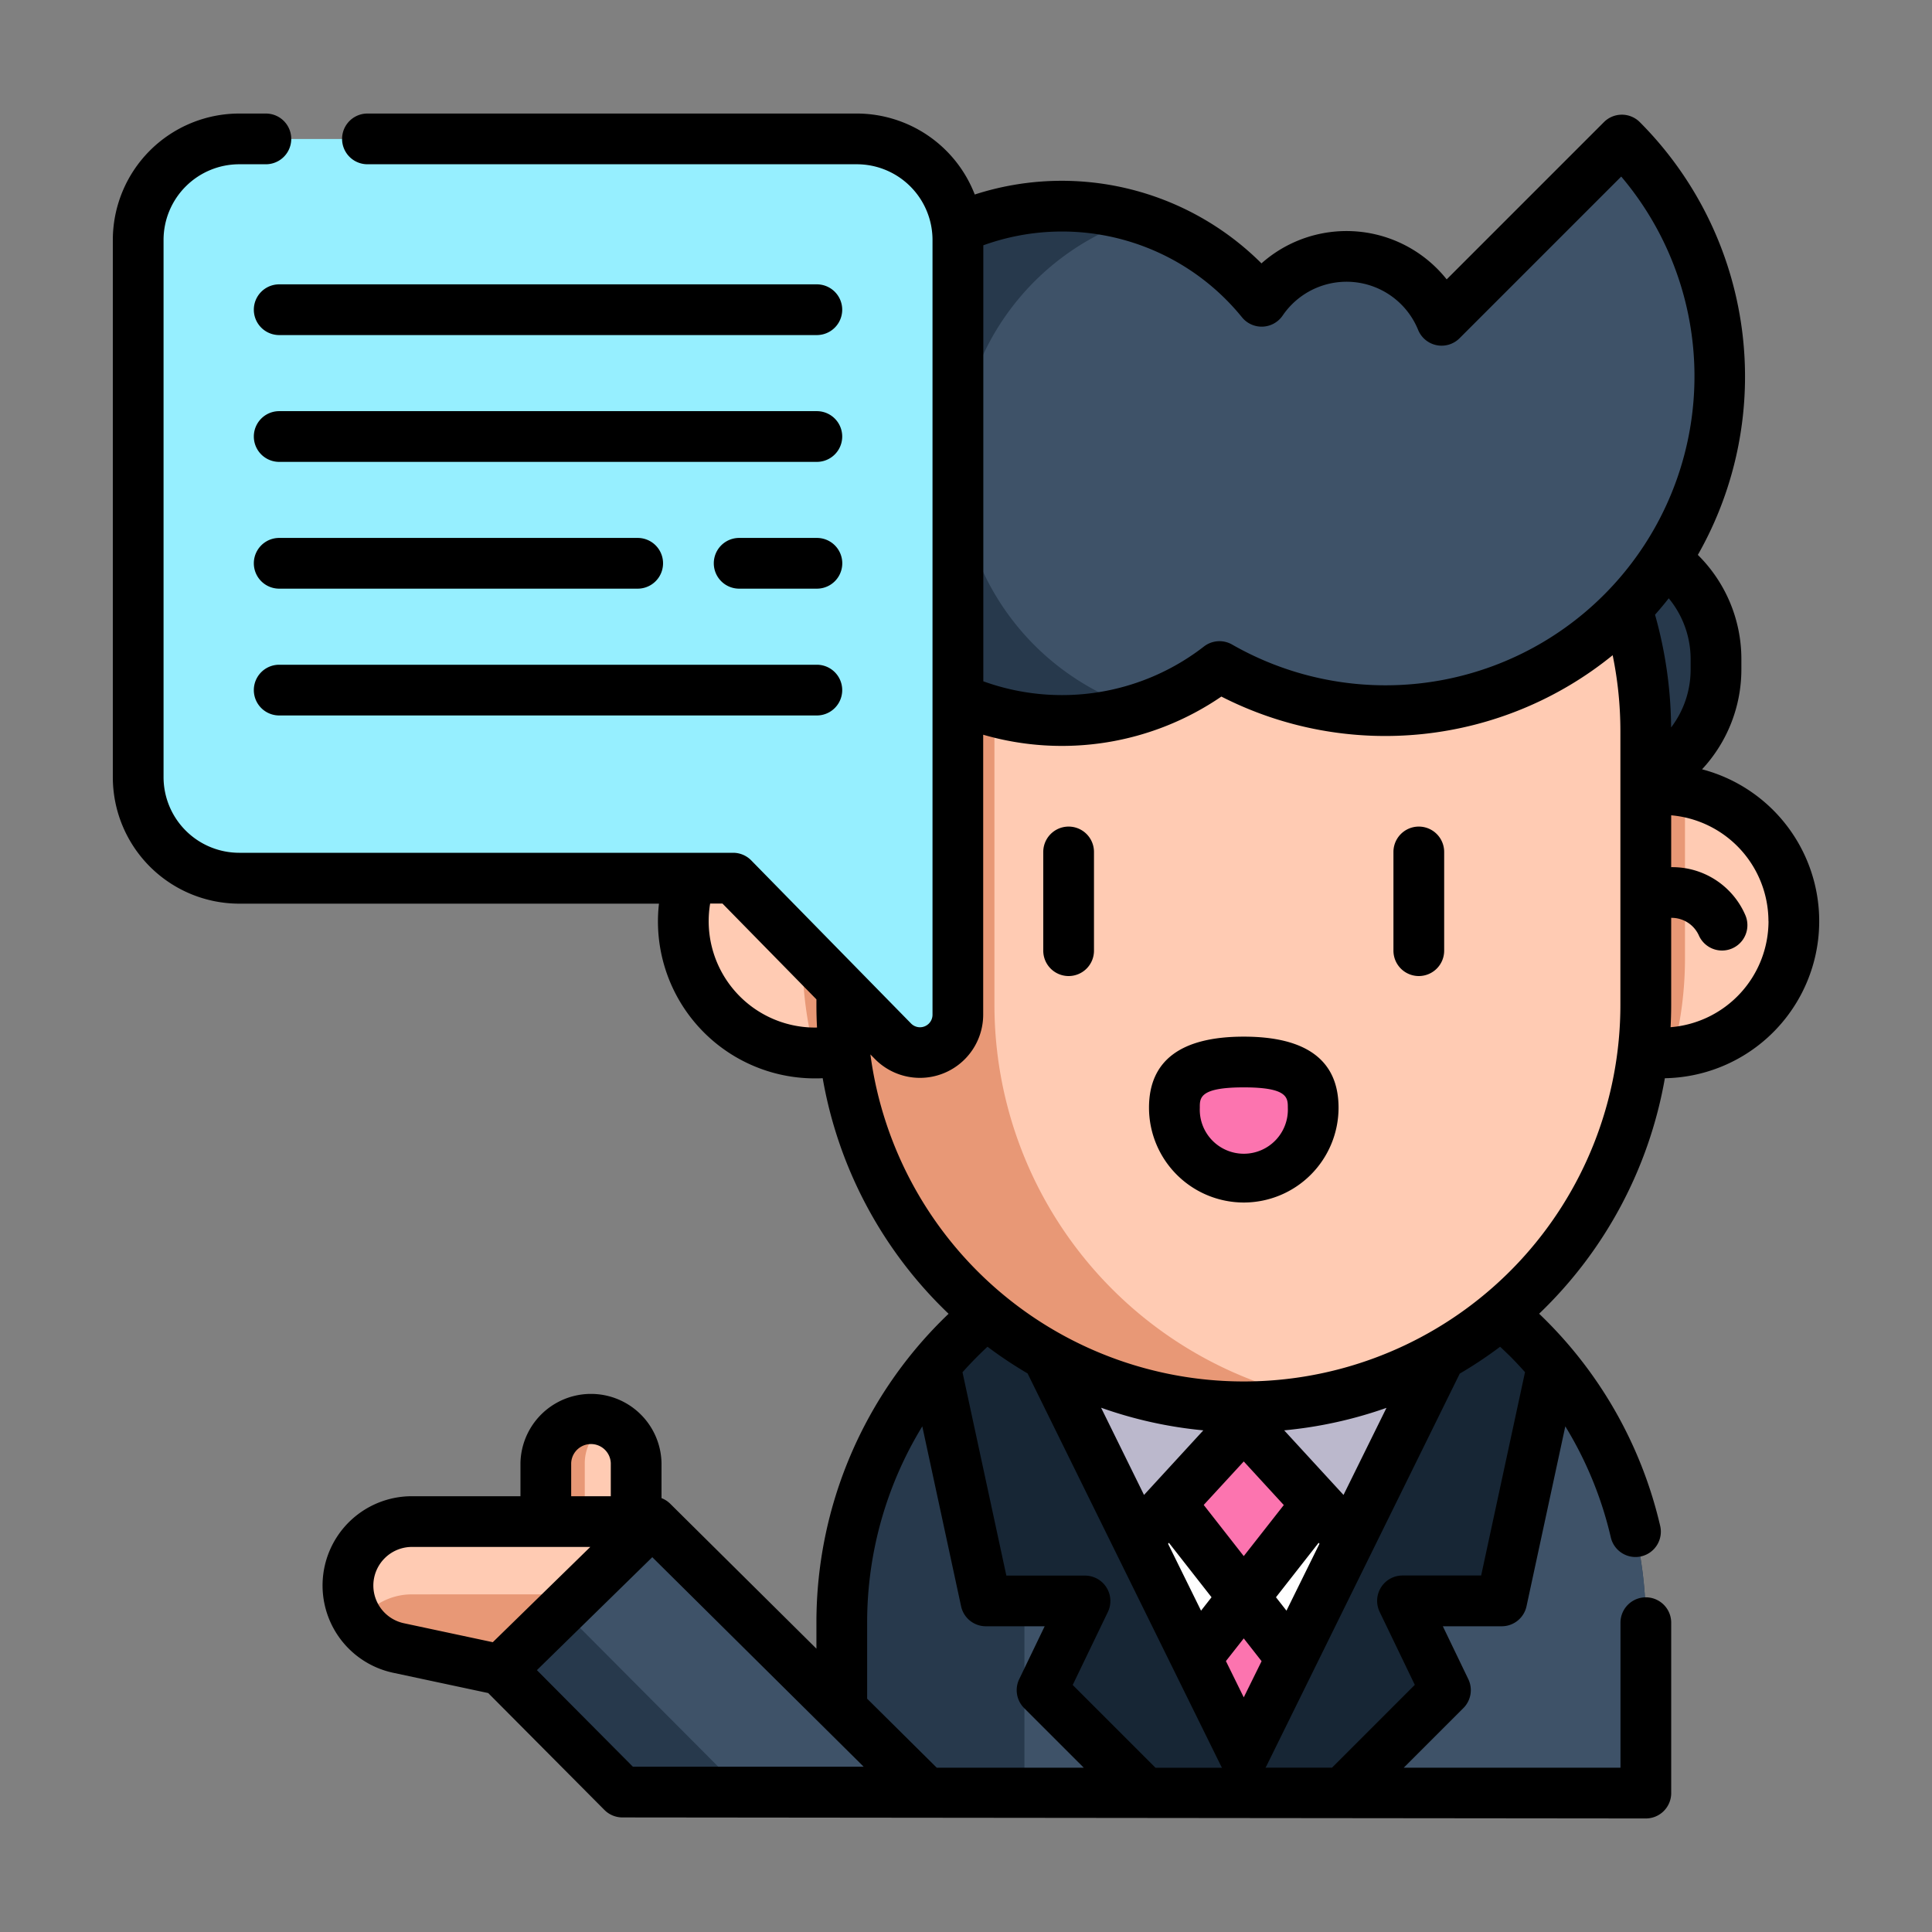 <svg xmlns="http://www.w3.org/2000/svg" width="90" height="90" viewBox="0 0 90 90">
  <rect x="0" y="0" width="90" height="90" fill="#808080" stroke="none"/>
  <g id="Grupo_32831" data-name="Grupo 32831" transform="translate(-218 -1894)">
    <path id="Trazado_30722" data-name="Trazado 30722" d="M0,0H90V90H0Z" transform="translate(218 1894)" fill="#fff" opacity="0"/>
    <g id="hombre-de-negocios" transform="translate(223.256 1899.08)">
      <g id="Grupo_22671" data-name="Grupo 22671" transform="translate(1.181 1.39)">
        <path id="Trazado_5289" data-name="Trazado 5289" d="M200.437,125.754h32.73a5.631,5.631,0,0,1,5.631,5.631v.5a5.631,5.631,0,0,1-5.631,5.631h-32.73a5.631,5.631,0,0,1-5.631-5.631v-.5A5.631,5.631,0,0,1,200.437,125.754Z" transform="translate(-165.3 -107.158)" fill="#27394c"/>
        <path id="Trazado_5290" data-name="Trazado 5290" d="M220.394,206.235a6.134,6.134,0,0,1-5.637,6.115c-.165.014-.332.021-.5.021a6.08,6.08,0,0,1-1.253-.128h-36.96a6.08,6.08,0,0,1-1.253.128h0a6.135,6.135,0,0,1-.572-12.243,5.632,5.632,0,0,1,.576-.028,6.2,6.2,0,0,1,.76.046H213.5a6.2,6.2,0,0,1,.76-.046,6.136,6.136,0,0,1,6.136,6.135Z" transform="translate(-143.268 -169.793)" fill="#ffcbb3"/>
        <path id="Trazado_5291" data-name="Trazado 5291" d="M245.061,200.192v7.773a17.156,17.156,0,0,1-.568,4.384c-.165.014-.332.021-.5.021a6.078,6.078,0,0,1-1.253-.128h-36.96a6.078,6.078,0,0,1-1.253.128h0a17.192,17.192,0,0,1-.572-4.405v-7.838a5.628,5.628,0,0,1,.576-.028,6.213,6.213,0,0,1,.76.046h37.945a6.213,6.213,0,0,1,.76-.046A6.118,6.118,0,0,1,245.061,200.192Z" transform="translate(-173.005 -169.792)" fill="#e89876"/>
        <path id="Trazado_5292" data-name="Trazado 5292" d="M253.012,346.331v7.939H215.559v-7.939a18.726,18.726,0,1,1,37.453,0Z" transform="translate(-182.783 -277.211)" fill="#27394c"/>
        <path id="Trazado_5293" data-name="Trazado 5293" d="M298.519,348.927v7.939H269.575v-7.939a18.735,18.735,0,0,1,14.471-18.242,18.738,18.738,0,0,1,14.473,18.242Z" transform="translate(-228.29 -279.806)" fill="#3e5268"/>
        <path id="Trazado_5294" data-name="Trazado 5294" d="M276.378,367.723l9.145,18.558,9.145-18.558" transform="translate(-234.021 -311.01)" fill="#fff"/>
        <path id="Trazado_5295" data-name="Trazado 5295" d="M283.4,373.782l8.038,10.267,8.038-10.267" transform="translate(-239.942 -316.114)" fill="#fc74af"/>
        <path id="Trazado_5296" data-name="Trazado 5296" d="M294.808,368.137l-4.17,8.461-4.944-5.382h0l-4.944,5.382-4.17-8.461" transform="translate(-234.193 -311.359)" fill="#bbb8cc"/>
        <path id="Trazado_5297" data-name="Trazado 5297" d="M257.524,370.177v1.788h-4.6l-4.8-4.8,2-4.157h-4.62l-2.368-10.978a18.693,18.693,0,0,1,3.752-3.426Z" transform="translate(-206.022 -294.906)" fill="#172635"/>
        <path id="Trazado_5298" data-name="Trazado 5298" d="M334.427,370.177v1.788h4.6l4.8-4.8-2-4.157h4.62l2.368-10.978a18.693,18.693,0,0,0-3.752-3.426Z" transform="translate(-282.926 -294.906)" fill="#172635"/>
        <path id="Trazado_5299" data-name="Trazado 5299" d="M253.012,82.688V95.441a18.726,18.726,0,0,1-37.453,0V82.688a18.726,18.726,0,1,1,37.453,0Z" transform="translate(-182.783 -55.1)" fill="#e89876"/>
        <path id="Trazado_5300" data-name="Trazado 5300" d="M291.051,84.493V97.246a18.732,18.732,0,0,1-15.17,18.388,18.732,18.732,0,0,1-15.17-18.388V84.493A18.733,18.733,0,0,1,275.881,66.1a18.735,18.735,0,0,1,15.17,18.389Z" transform="translate(-220.823 -56.905)" fill="#ffcbb3"/>
        <path id="Trazado_5301" data-name="Trazado 5301" d="M242.673,8.049l-8.4,8.4a4.78,4.78,0,0,0-8.382-.887,11.981,11.981,0,1,0-1.967,17.016,15.575,15.575,0,0,0,18.75-24.53Z" transform="translate(-173.557 -7.995)" fill="#3e5268"/>
        <path id="Trazado_5302" data-name="Trazado 5302" d="M211.8,39.585a11.985,11.985,0,0,0,8.384,11.431,11.98,11.98,0,1,1,0-22.862A11.984,11.984,0,0,0,211.8,39.585Z" transform="translate(-173.557 -24.471)" fill="#27394c"/>
        <path id="Trazado_5303" data-name="Trazado 5303" d="M324.786,441.792l-2.218,4.5-2.218-4.5,2.218-2.834Z" transform="translate(-271.067 -371.023)" fill="#fc74af"/>
        <path id="Trazado_5304" data-name="Trazado 5304" d="M320.376,282.813c0-1.786-1.448-2.13-3.233-2.13s-3.233.345-3.233,2.13a3.233,3.233,0,0,0,6.467,0Z" transform="translate(-265.64 -237.681)" fill="#fc74af"/>
        <g id="Grupo_22669" data-name="Grupo 22669" transform="translate(9.773 59.587)">
          <path id="Trazado_5305" data-name="Trazado 5305" d="M132.251,388.073v5.082h-4.209v-5.082a2.1,2.1,0,1,1,4.209,0Z" transform="translate(-118.826 -385.968)" fill="#e89876"/>
          <path id="Trazado_5306" data-name="Trazado 5306" d="M141.956,389.168v2.719h-2.394v-2.719a2.1,2.1,0,0,1,1.2-1.9A2.106,2.106,0,0,1,141.956,389.168Z" transform="translate(-128.531 -387.063)" fill="#ffcbb3"/>
          <g id="Grupo_22668" data-name="Grupo 22668" transform="translate(0 4.824)">
            <path id="Trazado_5307" data-name="Trazado 5307" d="M114.758,423.494l5.656,5.694h14.112l-12.71-12.6-4.235,4.083Z" transform="translate(-107.635 -416.588)" fill="#3e5268"/>
            <path id="Trazado_5308" data-name="Trazado 5308" d="M83.721,416.6l-3.463,3.387L76.664,423.5,71.9,422.483a2.969,2.969,0,0,1-1.693-1.04c-.046-.057-.091-.117-.132-.178a2.976,2.976,0,0,1,2.448-4.671Z" transform="translate(-69.54 -416.594)" fill="#ffcbb3"/>
            <path id="Trazado_5309" data-name="Trazado 5309" d="M83.089,438.095l-3.595,3.518L74.726,440.6a2.969,2.969,0,0,1-1.693-1.04c-.046-.057-.091-.117-.132-.178a2.966,2.966,0,0,1,2.448-1.284Z" transform="translate(-72.371 -434.707)" fill="#e89876"/>
            <path id="Trazado_5310" data-name="Trazado 5310" d="M114.758,445.333l5.656,5.694h5.645l-8.479-8.517Z" transform="translate(-107.635 -438.427)" fill="#27394c"/>
          </g>
        </g>
        <g id="Grupo_22670" data-name="Grupo 22670">
          <path id="Trazado_5311" data-name="Trazado 5311" d="M7.5,12.414v25.03a4.7,4.7,0,0,0,4.7,4.7H35.214l7.445,7.591A1.765,1.765,0,0,0,45.684,48.5V12.414a4.7,4.7,0,0,0-4.7-4.7H12.2A4.7,4.7,0,0,0,7.5,12.414Z" transform="translate(-7.5 -7.709)" fill="#96efff"/>
        </g>
      </g>
      <g id="Grupo_22672" data-name="Grupo 22672" transform="translate(0 0.209)">
        <path id="Trazado_5312" data-name="Trazado 5312" d="M276.327,218.01a1.181,1.181,0,0,0,1.181-1.181v-4.6a1.181,1.181,0,1,0-2.363,0v4.6A1.182,1.182,0,0,0,276.327,218.01Z" transform="translate(-231.802 -177.831)"/>
        <path id="Trazado_5313" data-name="Trazado 5313" d="M379.9,218.01a1.182,1.182,0,0,0,1.181-1.181v-4.6a1.181,1.181,0,1,0-2.363,0v4.6A1.182,1.182,0,0,0,379.9,218.01Z" transform="translate(-319.062 -177.831)"/>
        <path id="Trazado_5314" data-name="Trazado 5314" d="M72.3,45.148a7.316,7.316,0,0,0,1.732-14.391,6.83,6.83,0,0,0,1.832-4.643v-.5a6.822,6.822,0,0,0-2.028-4.845A16.786,16.786,0,0,0,71.132.609a1.181,1.181,0,0,0-1.671,0L62.136,7.934a5.963,5.963,0,0,0-8.628-.745A13.174,13.174,0,0,0,40.152,3.981,5.9,5.9,0,0,0,34.661.209h-22.8a1.181,1.181,0,0,0,0,2.363h22.8A3.527,3.527,0,0,1,38.184,6.1v36.09a.583.583,0,0,1-1,.408L29.739,35a1.182,1.182,0,0,0-.843-.354H5.886a3.527,3.527,0,0,1-3.523-3.523V6.1A3.527,3.527,0,0,1,5.886,2.572H7.13a1.181,1.181,0,1,0,0-2.363H5.886A5.893,5.893,0,0,0,0,6.1v25.03a5.893,5.893,0,0,0,5.886,5.886H25.441a7.31,7.31,0,0,0,7.27,8.139c.119,0,.238,0,.357-.009a19.887,19.887,0,0,0,5.865,10.975,19.859,19.859,0,0,0-6.157,14.4v1.2l-6.809-6.749a1.178,1.178,0,0,0-.407-.263V63.082a3.286,3.286,0,0,0-6.571,0V64.62H13.931a4.158,4.158,0,0,0-.868,8.225l4.424.944L22.9,79.234a1.182,1.182,0,0,0,.838.349l47.676.048a1.182,1.182,0,0,0,1.181-1.181V70.511a1.181,1.181,0,1,0-2.363,0v6.756H60.135l2.779-2.778a1.181,1.181,0,0,0,.229-1.348l-1.186-2.463H64.7a1.182,1.182,0,0,0,1.155-.932l1.807-8.382a17.442,17.442,0,0,1,2.115,5.154,1.181,1.181,0,1,0,2.3-.536,19.877,19.877,0,0,0-5.314-9.551q-.157-.157-.32-.313A19.944,19.944,0,0,0,72.3,45.148Zm4.828-7.315a4.96,4.96,0,0,1-4.562,4.938c.018-.344.028-.69.028-1.038V37.677a1.391,1.391,0,0,1,1.286.812,1.181,1.181,0,0,0,2.167-.942,3.7,3.7,0,0,0-3.453-2.231V32.9A4.96,4.96,0,0,1,77.125,37.833ZM73.5,25.617v.5a4.453,4.453,0,0,1-.909,2.69,19.847,19.847,0,0,0-.749-5.251q.332-.375.638-.765A4.454,4.454,0,0,1,73.5,25.617ZM52.6,9.7a1.182,1.182,0,0,0,1.894-.079,3.6,3.6,0,0,1,6.312.667,1.181,1.181,0,0,0,1.929.389l7.532-7.532a14.394,14.394,0,0,1-18.128,21.8,1.181,1.181,0,0,0-1.311.092,10.788,10.788,0,0,1-10.277,1.621V6.347A10.791,10.791,0,0,1,52.6,9.7ZM32.711,42.788a4.958,4.958,0,0,1-4.886-5.776H28.4l4.376,4.462v.26q0,.53.028,1.052Zm2.578,1.249.207.211a2.946,2.946,0,0,0,5.049-2.063V29.146A13.152,13.152,0,0,0,51.64,27.369a16.792,16.792,0,0,0,18.228-1.927,17.581,17.581,0,0,1,.36,3.538V41.733a17.545,17.545,0,0,1-34.938,2.3ZM52.683,67.409l-1.865-2.383L52.683,63l1.865,2.031ZM48.037,64.56l-2-4.063A19.753,19.753,0,0,0,50.8,61.551Zm1.16,2.23,1.985,2.536-.489.625-1.536-3.117Zm3.486,4.453.831,1.061-.831,1.685L51.852,72.3Zm1.99-1.292-.489-.625,1.986-2.536.04.044ZM57.33,64.56l-2.764-3.009c.638-.06,1.272-.15,1.9-.271a19.824,19.824,0,0,0,2.866-.777ZM42.613,58.9l9.01,18.285c.014.029.032.056.049.084h-3.1l-3.857-3.857,1.638-3.4a1.182,1.182,0,0,0-1.064-1.694H41.624l-2.043-9.473q.551-.618,1.164-1.189A20.007,20.007,0,0,0,42.613,58.9ZM35.139,70.512a17.511,17.511,0,0,1,2.569-9.147l1.807,8.381a1.181,1.181,0,0,0,1.155.932h2.739l-1.186,2.463a1.181,1.181,0,0,0,.229,1.348l2.779,2.778H38.382l-3.243-3.215V70.512Zm-13.787-7.43a.923.923,0,0,1,1.845,0V64.62H21.352V63.082Zm-9.216,5.7a1.8,1.8,0,0,1,1.8-1.8h8.307L17.7,71.42l-4.148-.885A1.8,1.8,0,0,1,12.136,68.779Zm7.619,3.94L25.13,67.46l9.847,9.76H24.226ZM65.09,58.1c.24.24.47.488.695.74l-2.043,9.473H60.077a1.182,1.182,0,0,0-1.064,1.694l1.638,3.4-3.856,3.856h-3.1c.017-.028.035-.055.049-.084l9-18.27a19.847,19.847,0,0,0,1.882-1.253C64.786,57.807,64.941,57.954,65.09,58.1Z" transform="translate(0 -0.209)"/>
        <path id="Trazado_5315" data-name="Trazado 5315" d="M310.825,280.91a4.42,4.42,0,0,0,4.415-4.415c0-2.2-1.485-3.312-4.415-3.312s-4.415,1.114-4.415,3.312A4.42,4.42,0,0,0,310.825,280.91Zm0-5.364c2.052,0,2.052.483,2.052.949a2.052,2.052,0,1,1-4.1,0C308.773,276.029,308.773,275.546,310.825,275.546Z" transform="translate(-258.141 -230.181)"/>
        <path id="Trazado_5316" data-name="Trazado 5316" d="M67.928,50.721H42.882a1.181,1.181,0,0,0,0,2.363H67.928a1.181,1.181,0,1,0,0-2.363Z" transform="translate(-35.132 -42.764)"/>
        <path id="Trazado_5317" data-name="Trazado 5317" d="M67.928,88.215H42.882a1.181,1.181,0,1,0,0,2.363H67.928a1.181,1.181,0,1,0,0-2.363Z" transform="translate(-35.132 -74.351)"/>
        <path id="Trazado_5318" data-name="Trazado 5318" d="M182.5,125.709h-3.622a1.181,1.181,0,0,0,0,2.363H182.5a1.181,1.181,0,1,0,0-2.363Z" transform="translate(-149.701 -105.939)"/>
        <path id="Trazado_5319" data-name="Trazado 5319" d="M42.882,128.072h16.7a1.181,1.181,0,0,0,0-2.363h-16.7a1.181,1.181,0,0,0,0,2.363Z" transform="translate(-35.132 -105.939)"/>
        <path id="Trazado_5320" data-name="Trazado 5320" d="M42.882,165.566H67.928a1.181,1.181,0,1,0,0-2.363H42.882a1.181,1.181,0,0,0,0,2.363Z" transform="translate(-35.132 -137.526)"/>
      </g>
    </g>
  </g>
</svg>
